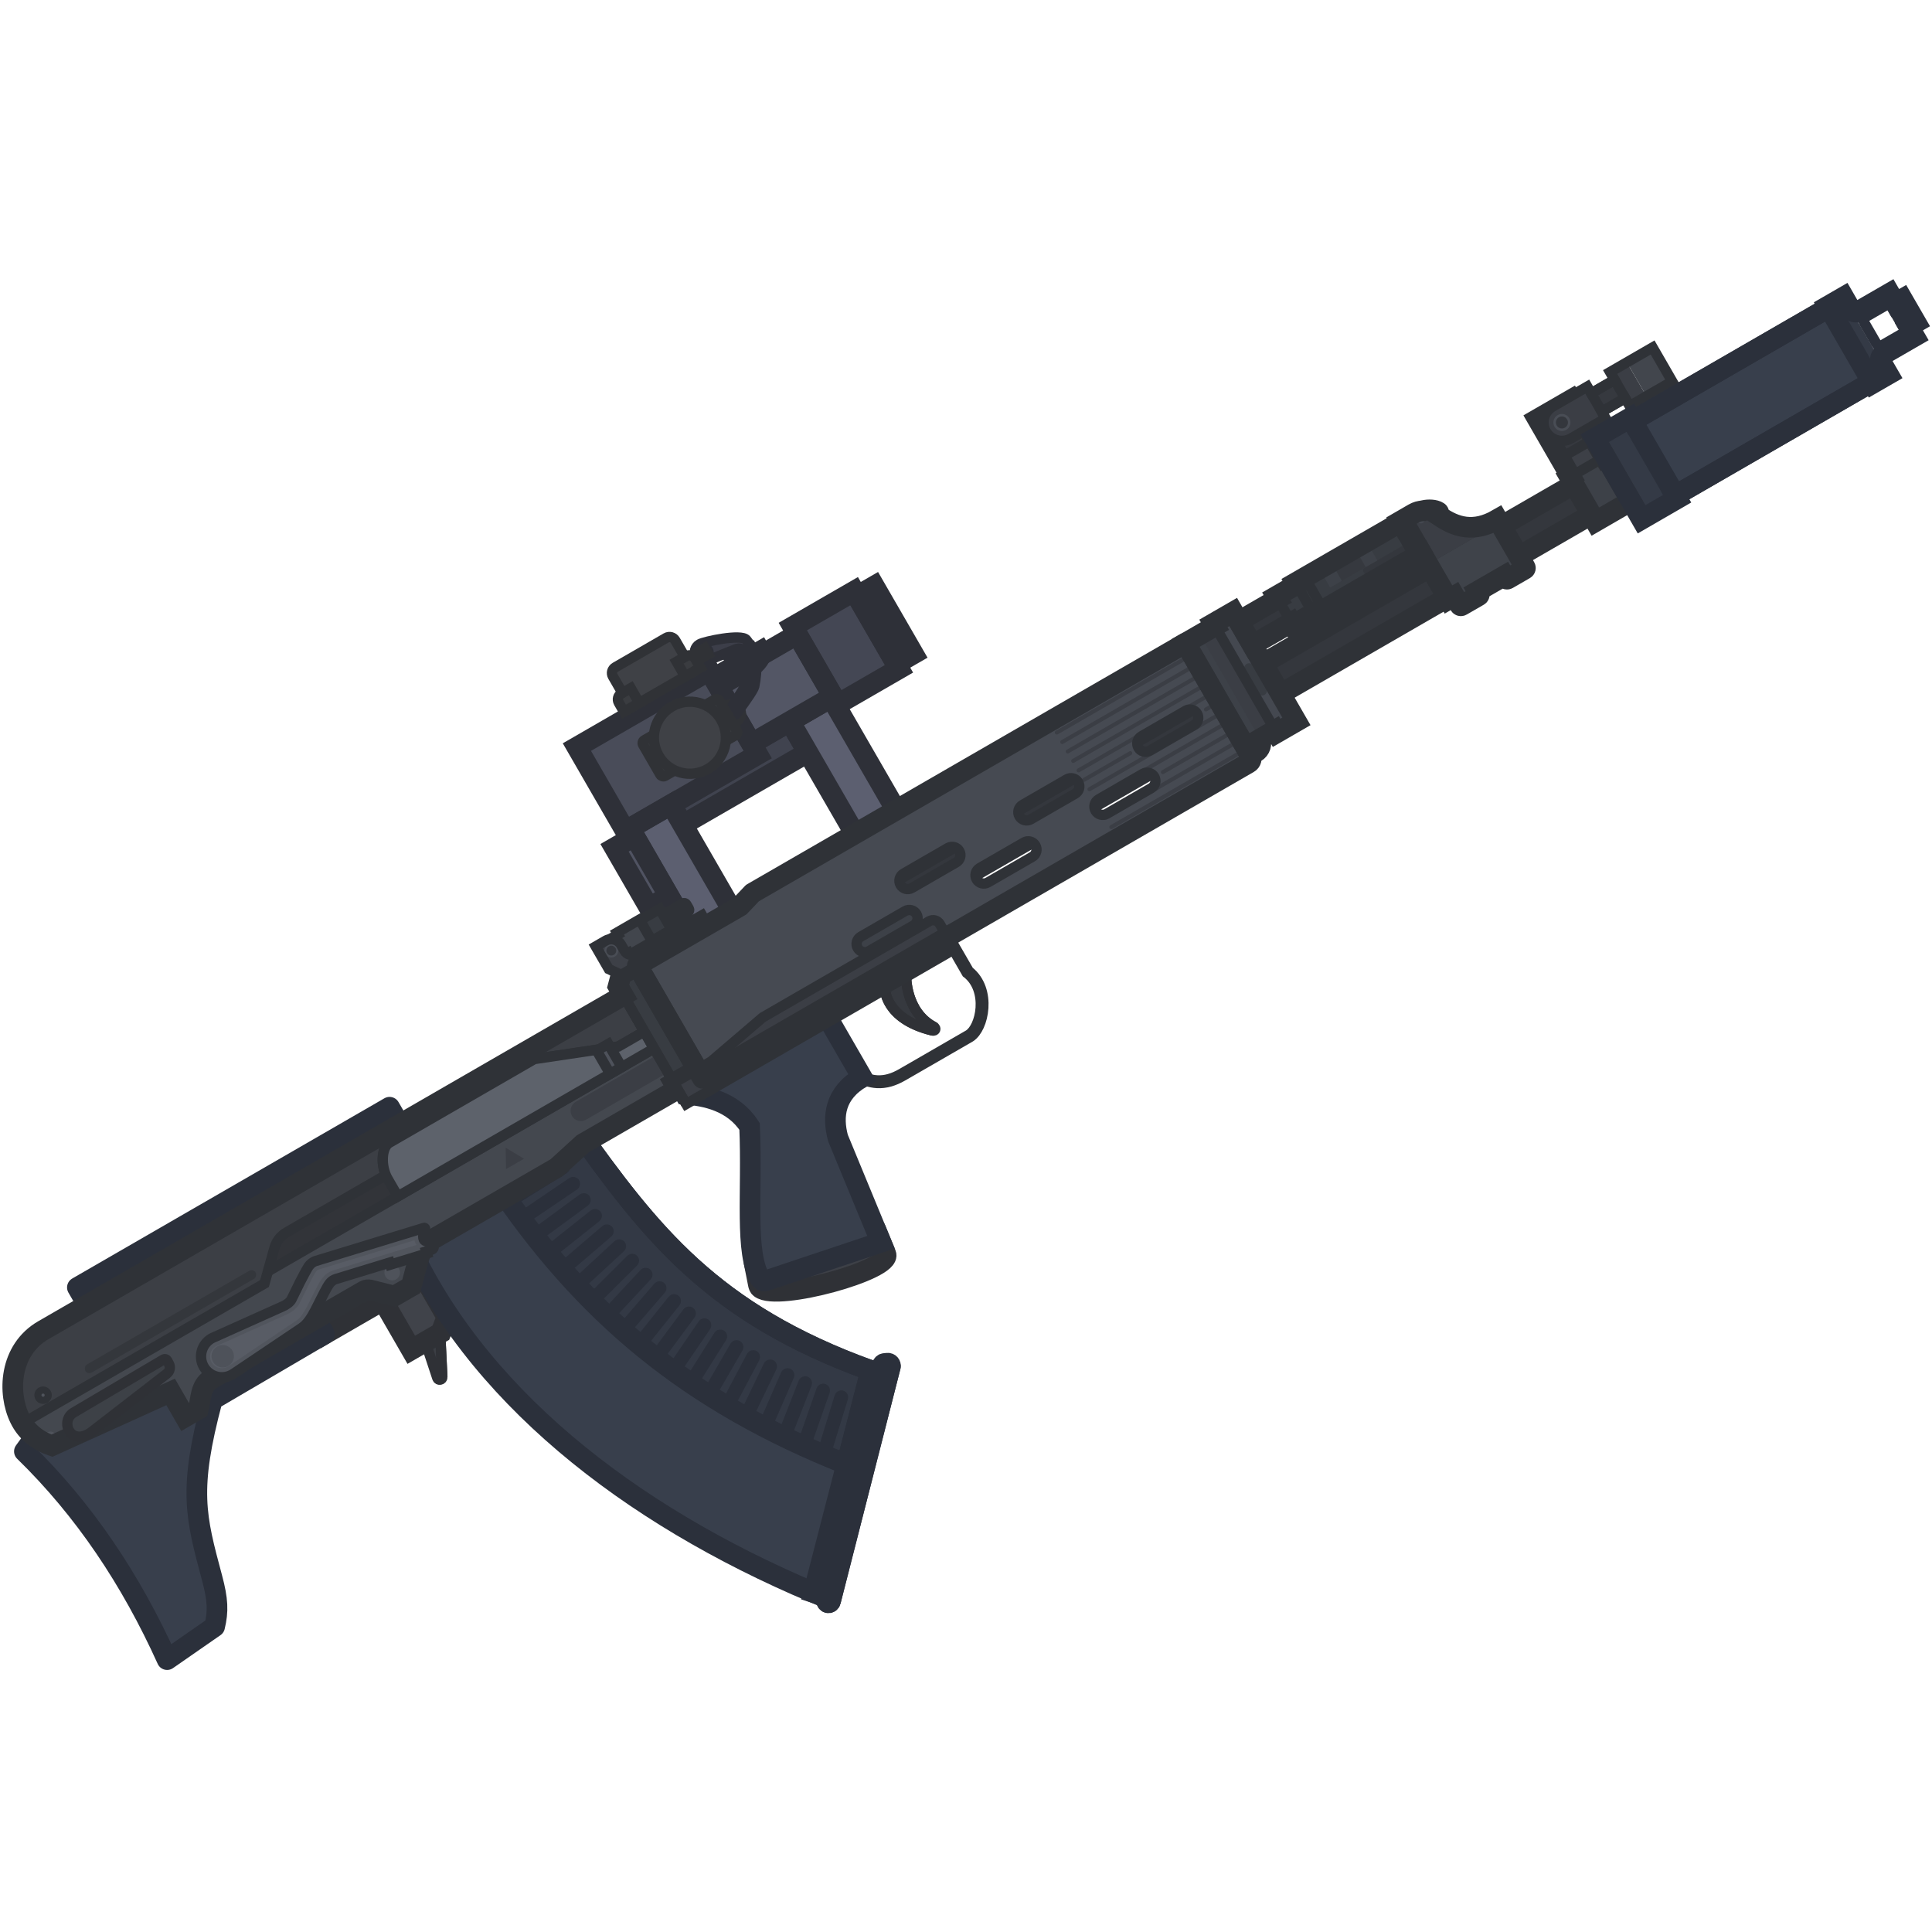 <svg width="110" height="110" viewBox="0 0 110 110" fill="none" xmlns="http://www.w3.org/2000/svg">
<g clip-path="url(#clip0_4381_2626)">
<path d="M37.817 57.471L91.635 26.399L92.627 28.123L38.809 59.195L37.817 57.471Z" fill="#34373D" stroke="#2F3237" stroke-width="1.176"/>
<rect x="48.051" y="53.337" width="4.741" height="1.829" transform="rotate(-30 48.051 53.337)" fill="#3D4148"/>
<path d="M54.099 53.607C54.134 53.587 54.179 53.599 54.199 53.634L55.157 55.294C55.822 55.82 56.032 56.645 55.984 57.387C55.959 57.761 55.869 58.118 55.735 58.411C55.61 58.684 55.444 58.908 55.251 59.035L55.212 59.059L51.407 61.255C50.887 61.556 50.412 61.686 49.941 61.661C49.5 61.638 49.068 61.48 48.611 61.213L48.519 61.158L48.507 61.149C48.482 61.125 48.476 61.087 48.495 61.057C48.514 61.026 48.55 61.014 48.583 61.026L48.596 61.032L48.685 61.086C49.13 61.346 49.538 61.493 49.949 61.514C50.385 61.537 50.831 61.418 51.334 61.128L55.139 58.931L55.171 58.911C55.331 58.806 55.483 58.609 55.601 58.35C55.727 58.075 55.814 57.735 55.837 57.378C55.884 56.661 55.678 55.886 55.055 55.4L55.044 55.392L54.072 53.707C54.051 53.672 54.063 53.627 54.099 53.607Z" fill="#3B3E44" stroke="#2F3237" stroke-width="0.588" stroke-linecap="round"/>
<path d="M42.938 71.904L43.176 73.116C43.192 73.198 43.218 73.281 43.283 73.332C44.266 74.107 50.817 72.293 50.438 71.402L49.852 69.98" fill="#3D4047" stroke="#2F3136" stroke-width="1.176" stroke-linecap="round" stroke-linejoin="round"/>
<path d="M39.002 62.304C40.16 62.384 41.756 62.699 42.679 64.137C42.844 67.912 42.384 71.326 43.29 72.813C43.355 72.919 43.487 72.958 43.606 72.918L50.161 70.728L47.71 64.791C47.384 63.573 47.513 62.246 49.081 61.34L46.389 56.677L38.411 61.281L39.002 62.304Z" fill="#383F4C" stroke="#2B303B" stroke-width="1.176" stroke-linecap="round"/>
<path d="M41.487 37.474C41.409 37.338 41.456 37.165 41.591 37.087L42.016 36.842C42.151 36.763 42.325 36.81 42.403 36.945L42.461 37.046L41.545 37.574L41.487 37.474Z" fill="#535665" stroke="#2E3038" stroke-width="0.588"/>
<rect x="37.852" y="45.187" width="8.226" height="2.041" transform="rotate(-30 37.852 45.187)" fill="#40434F" stroke="#2E3038" stroke-width="1.176"/>
<rect x="32.846" y="42.536" width="8.706" height="5.514" transform="rotate(-30 32.846 42.536)" fill="#494C59"/>
<rect x="35.861" y="47.161" width="2.71" height="9.297" transform="rotate(-30 35.861 47.161)" fill="#5C5F70" stroke="#2E3038" stroke-width="1.176"/>
<rect x="34.988" y="48.27" width="1.313" height="3.931" transform="rotate(-30 34.988 48.27)" fill="#505362" stroke="#2E3038" stroke-width="1.176"/>
<rect x="44.973" y="41.072" width="2.71" height="10.011" transform="rotate(-30 44.973 41.072)" fill="#5C5F70" stroke="#2E3038" stroke-width="1.176"/>
<rect x="40.74" y="38.803" width="5.37" height="4.083" transform="rotate(-30 40.74 38.803)" fill="#535665"/>
<rect x="45.137" y="35.676" width="4.036" height="5.104" transform="rotate(-30 45.137 35.676)" fill="#444754"/>
<rect x="48.793" y="33.938" width="1.137" height="4.458" transform="rotate(-30 48.793 33.938)" fill="#393C46"/>
<path d="M40.486 38.36L43.395 36.681L43.591 37.021C43.787 37.361 43.267 38.054 42.758 38.348L41.049 39.335L40.486 38.36Z" fill="#5C5F70" stroke="#2E3038" stroke-width="0.588"/>
<rect x="35.77" y="40.383" width="4.463" height="0.402" transform="rotate(-30 35.77 40.383)" fill="#535665" stroke="#303236" stroke-width="0.588"/>
<rect x="32.846" y="42.536" width="8.706" height="5.514" transform="rotate(-30 32.846 42.536)" stroke="#2E3038" stroke-width="1.176"/>
<rect x="40.74" y="38.803" width="5.37" height="4.083" transform="rotate(-30 40.74 38.803)" stroke="#2E3038" stroke-width="1.176"/>
<rect x="45.137" y="35.676" width="4.036" height="5.104" transform="rotate(-30 45.137 35.676)" stroke="#2E3038" stroke-width="1.176"/>
<rect x="48.793" y="33.938" width="1.137" height="4.458" transform="rotate(-30 48.793 33.938)" stroke="#2E3038" stroke-width="1.176"/>
<path fill-rule="evenodd" clip-rule="evenodd" d="M41.395 40.174C41.647 40.028 41.97 40.115 42.115 40.367C42.261 40.619 42.174 40.941 41.922 41.087L41.459 41.354L40.932 40.441L41.395 40.174ZM41.566 40.409C41.452 40.475 41.413 40.62 41.479 40.734C41.544 40.847 41.69 40.886 41.803 40.821C41.917 40.755 41.956 40.61 41.89 40.496C41.825 40.383 41.679 40.344 41.566 40.409Z" fill="#44464B" stroke="#303236" stroke-width="0.588"/>
<path fill-rule="evenodd" clip-rule="evenodd" d="M39.827 36.682C40.113 36.517 42.211 36.081 42.492 36.427C43.143 37.228 43.128 38.185 42.944 39.076C42.903 39.279 42.422 39.933 42.302 40.11L41.926 40.631C41.861 40.727 41.73 40.753 41.633 40.689C41.542 40.629 41.511 40.51 41.562 40.413C41.719 40.112 42.291 39.377 42.406 39.055C42.567 38.609 42.646 37.498 42.49 37.227C42.273 36.929 42.15 36.872 41.886 36.967L40.581 37.489L40.415 37.581C40.399 37.593 40.383 37.604 40.365 37.614C40.108 37.763 39.779 37.675 39.63 37.417C39.482 37.16 39.57 36.831 39.827 36.682ZM39.881 37.273C39.812 37.154 39.853 37.001 39.972 36.932C40.091 36.864 40.244 36.904 40.312 37.024C40.381 37.143 40.34 37.295 40.221 37.364C40.102 37.433 39.95 37.392 39.881 37.273Z" fill="#3C3E49" stroke="#2E3038" stroke-width="0.588"/>
<rect x="39.197" y="37.438" width="1.063" height="0.402" transform="rotate(-30 39.197 37.438)" fill="#44464B" stroke="#303236" stroke-width="0.588"/>
<path d="M34.894 38.509C34.79 38.328 34.852 38.097 35.032 37.993L37.93 36.319C38.111 36.215 38.342 36.277 38.446 36.458L39.477 38.242L35.924 40.293L34.894 38.509Z" fill="#3F4146" stroke="#303236" stroke-width="0.588"/>
<path d="M35.232 40.01C35.127 39.829 35.189 39.598 35.37 39.494L35.913 39.181L36.397 40.02L35.528 40.522L35.232 40.01Z" fill="#3A3C40" stroke="#303236" stroke-width="0.588"/>
<path d="M38.522 37.675L39.064 37.362C39.245 37.257 39.476 37.319 39.58 37.5L39.876 38.012L39.006 38.514L38.522 37.675Z" fill="#3A3C40" stroke="#303236" stroke-width="0.588"/>
<rect x="36.52" y="42.241" width="5.021" height="2.349" rx="0.189" transform="rotate(-30 36.52 42.241)" fill="#3A3C40" stroke="#303236" stroke-width="0.588"/>
<circle cx="39.28" cy="42.003" r="2.051" transform="rotate(-30 39.28 42.003)" fill="#3F4146" stroke="#303236" stroke-width="0.588"/>
<rect x="41.547" y="37.574" width="1.455" height="0.151" transform="rotate(-30 41.547 37.574)" fill="#494C59" stroke="#2E3038" stroke-width="0.588"/>
<rect x="87.541" y="23.863" width="2.214" height="2.574" transform="rotate(-30 87.541 23.863)" fill="#36393F"/>
<path d="M79.926 29.71L81.041 29.066C81.338 29.001 81.694 29.014 81.889 29.143C81.912 29.159 81.922 29.188 81.913 29.215C81.899 29.255 81.882 29.283 81.852 29.327L80.242 30.257L79.926 29.71Z" fill="#34373D"/>
<path fill-rule="evenodd" clip-rule="evenodd" d="M71.202 43.039C71.283 43.179 71.235 43.359 71.095 43.44L39.996 61.395L36.288 54.971L42.129 51.599L42.84 50.849L67.493 36.615L71.202 43.039ZM49.007 53.332C48.781 53.463 48.703 53.752 48.834 53.978C48.964 54.204 49.253 54.282 49.48 54.151L52.008 52.691C52.234 52.56 52.312 52.271 52.181 52.045C52.051 51.819 51.761 51.742 51.535 51.872L49.007 53.332ZM55.777 49.423C55.551 49.554 55.474 49.843 55.604 50.069C55.735 50.295 56.024 50.373 56.25 50.242L58.779 48.782C59.005 48.652 59.082 48.362 58.952 48.136C58.821 47.91 58.532 47.833 58.306 47.963L55.777 49.423ZM62.548 45.514C62.321 45.645 62.244 45.934 62.374 46.16C62.505 46.386 62.794 46.464 63.02 46.333L65.549 44.873C65.775 44.743 65.853 44.453 65.722 44.227C65.592 44.001 65.302 43.924 65.076 44.054L62.548 45.514ZM51.446 49.739C51.22 49.869 51.142 50.158 51.273 50.384C51.403 50.611 51.692 50.688 51.919 50.557L54.447 49.098C54.673 48.967 54.751 48.678 54.62 48.452C54.49 48.225 54.2 48.148 53.974 48.279L51.446 49.739ZM58.216 45.83C57.99 45.96 57.913 46.249 58.043 46.475C58.174 46.702 58.463 46.779 58.689 46.649L61.218 45.189C61.444 45.058 61.521 44.769 61.391 44.543C61.26 44.317 60.971 44.239 60.745 44.37L58.216 45.83ZM64.987 41.921C64.76 42.051 64.683 42.34 64.813 42.567C64.944 42.793 65.233 42.87 65.459 42.74L67.988 41.28C68.214 41.149 68.292 40.86 68.161 40.634C68.03 40.408 67.741 40.33 67.515 40.461L64.987 41.921Z" fill="#464A52"/>
<path d="M63.174 47.147C63.143 47.092 63.161 47.022 63.216 46.991L70.916 42.545L71.03 42.743L63.331 47.189C63.276 47.22 63.206 47.202 63.174 47.147V47.147Z" fill="#3B3E45"/>
<path d="M62.864 46.609C62.832 46.554 62.851 46.484 62.906 46.453L70.605 42.007L70.719 42.206L63.02 46.651C62.965 46.682 62.895 46.663 62.864 46.609V46.609Z" fill="#3B3E45"/>
<path d="M66.11 44.018C66.078 43.963 66.097 43.893 66.152 43.862L70.295 41.469L70.41 41.668L66.266 44.06C66.212 44.091 66.141 44.073 66.11 44.018V44.018Z" fill="#3B3E45"/>
<path d="M62.243 45.533C62.211 45.478 62.23 45.408 62.285 45.376L69.984 40.931L70.098 41.129L62.399 45.575C62.344 45.606 62.274 45.587 62.243 45.533V45.533Z" fill="#3B3E45"/>
<path d="M61.93 44.995C61.899 44.94 61.917 44.87 61.972 44.838L69.671 40.393L69.786 40.591L62.087 45.036C62.032 45.068 61.962 45.049 61.93 44.995V44.995Z" fill="#3B3E45"/>
<path d="M61.624 44.458C61.592 44.404 61.611 44.334 61.666 44.302L64.296 42.783C64.351 42.752 64.421 42.77 64.453 42.825V42.825C64.484 42.88 64.465 42.95 64.411 42.981L61.78 44.5C61.725 44.532 61.655 44.513 61.624 44.458V44.458Z" fill="#3B3E45"/>
<path d="M68.563 40.45C68.531 40.395 68.55 40.325 68.605 40.293L69.364 39.855L69.478 40.053L68.719 40.492C68.665 40.523 68.595 40.504 68.563 40.45V40.45Z" fill="#3B3E45"/>
<path d="M61.311 43.919C61.279 43.865 61.298 43.795 61.353 43.763L69.052 39.318L69.167 39.516L61.467 43.961C61.413 43.993 61.343 43.974 61.311 43.919V43.919Z" fill="#3B3E45"/>
<path d="M61.002 43.381C60.971 43.327 60.99 43.257 61.044 43.225L68.744 38.78L68.858 38.978L61.159 43.423C61.104 43.455 61.034 43.436 61.002 43.381V43.381Z" fill="#3B3E45"/>
<path d="M60.692 42.843C60.66 42.788 60.679 42.718 60.734 42.687L68.433 38.242L68.547 38.44L60.848 42.885C60.794 42.917 60.724 42.898 60.692 42.843V42.843Z" fill="#3B3E45"/>
<path d="M60.38 42.304C60.348 42.249 60.367 42.179 60.421 42.148L68.121 37.703L68.235 37.901L60.536 42.346C60.481 42.378 60.411 42.359 60.38 42.304V42.304Z" fill="#3B3E45"/>
<path d="M60.071 41.766C60.039 41.711 60.058 41.641 60.113 41.61L67.812 37.165L67.926 37.363L60.227 41.808C60.172 41.84 60.102 41.821 60.071 41.766V41.766Z" fill="#3B3E45"/>
<path d="M48.833 53.978C48.703 53.752 48.78 53.463 49.006 53.332L51.535 51.872C51.761 51.742 52.05 51.819 52.181 52.045C52.311 52.272 52.234 52.561 52.008 52.691L49.479 54.151C49.253 54.282 48.964 54.204 48.833 53.978Z" stroke="#2F3237" stroke-width="0.588" stroke-linecap="round" stroke-linejoin="round"/>
<path d="M55.603 50.069C55.473 49.843 55.55 49.554 55.777 49.423L58.305 47.964C58.531 47.833 58.821 47.91 58.951 48.136C59.082 48.363 59.004 48.652 58.778 48.782L56.249 50.242C56.023 50.373 55.734 50.295 55.603 50.069Z" stroke="#2F3237" stroke-width="0.588" stroke-linecap="round" stroke-linejoin="round"/>
<path d="M62.374 46.16C62.243 45.934 62.321 45.645 62.547 45.514L65.076 44.054C65.302 43.924 65.591 44.002 65.722 44.228C65.852 44.454 65.775 44.743 65.549 44.873L63.02 46.333C62.794 46.464 62.505 46.386 62.374 46.16Z" stroke="#2F3237" stroke-width="0.588" stroke-linecap="round" stroke-linejoin="round"/>
<path d="M51.272 50.385C51.142 50.158 51.219 49.869 51.445 49.739L53.974 48.279C54.2 48.148 54.489 48.226 54.62 48.452C54.75 48.678 54.673 48.967 54.447 49.098L51.918 50.558C51.692 50.688 51.403 50.611 51.272 50.385Z" stroke="#2F3237" stroke-width="0.588" stroke-linecap="round" stroke-linejoin="round"/>
<path d="M58.042 46.476C57.912 46.25 57.989 45.96 58.216 45.83L60.744 44.37C60.97 44.239 61.26 44.317 61.39 44.543C61.521 44.769 61.443 45.058 61.217 45.189L58.688 46.649C58.462 46.779 58.173 46.702 58.042 46.476Z" stroke="#2F3237" stroke-width="0.588" stroke-linecap="round" stroke-linejoin="round"/>
<path d="M64.813 42.567C64.682 42.341 64.76 42.052 64.986 41.921L67.514 40.461C67.741 40.331 68.03 40.408 68.16 40.634C68.291 40.86 68.213 41.15 67.987 41.28L65.459 42.74C65.233 42.871 64.943 42.793 64.813 42.567Z" stroke="#2F3237" stroke-width="0.588" stroke-linecap="round" stroke-linejoin="round"/>
<path d="M53.095 58.673C50.362 58.011 50.387 56.282 50.387 56.282L51.592 55.586C51.592 55.586 51.551 57.612 53.169 58.465" fill="#36393F"/>
<path d="M53.095 58.673C50.362 58.011 50.387 56.282 50.387 56.282L51.592 55.586C51.592 55.586 51.551 57.612 53.169 58.465C53.318 58.544 53.257 58.712 53.095 58.673Z" fill="#36393F"/>
<path d="M53.095 58.673C50.362 58.011 50.387 56.282 50.387 56.282L51.592 55.586C51.592 55.586 51.551 57.612 53.169 58.465" stroke="#2F3136" stroke-width="0.588" stroke-linecap="round" stroke-linejoin="round"/>
<path d="M53.095 58.673C50.362 58.011 50.387 56.282 50.387 56.282L51.592 55.586C51.592 55.586 51.551 57.612 53.169 58.465C53.318 58.544 53.257 58.712 53.095 58.673Z" stroke="#2F3136" stroke-width="0.588" stroke-linecap="round" stroke-linejoin="round"/>
<path d="M35.108 54.646C34.82 54.804 34.452 54.715 34.284 54.425C34.118 54.137 34.216 53.768 34.505 53.601L35.19 53.206L35.793 54.251L35.108 54.646Z" fill="#383C42"/>
<rect x="36.416" y="52.356" width="1.449" height="1.489" transform="rotate(60 36.416 52.356)" fill="#3D4147"/>
<rect width="1.353" height="1.294" transform="matrix(0.5 0.866 0.866 -0.5 36.441 52.398)" fill="#383C42"/>
<path d="M38.879 51.438C38.949 51.397 39.039 51.421 39.079 51.492L39.221 51.737C39.262 51.807 39.238 51.897 39.167 51.938L38.044 52.587L37.755 52.087L38.879 51.438Z" fill="#34373C"/>
<rect x="36.297" y="52.426" width="1.449" height="1.209" transform="rotate(60 36.297 52.426)" fill="#42464D"/>
<path d="M22.18 63.041L4.406 73.303L7.895 79.345L25.669 69.083L22.18 63.041Z" fill="#333945" stroke="#2B303B" stroke-width="1.176" stroke-linecap="round" stroke-linejoin="round"/>
<rect x="13.242" y="71.338" width="10.328" height="2.766" transform="rotate(-30 13.242 71.338)" fill="#323439"/>
<path d="M25.043 75.507L25.184 78.402Z" fill="#3B3E44"/>
<path d="M25.043 75.507L25.184 78.402C25.192 78.573 24.951 78.618 24.898 78.455L24.143 76.164L25.043 75.507Z" fill="#3B3E44"/>
<path d="M25.043 75.507L25.184 78.402Z" stroke="#2F3136" stroke-width="0.588" stroke-linecap="round"/>
<path d="M25.043 75.507L25.184 78.402C25.192 78.573 24.951 78.618 24.898 78.455L24.143 76.164L25.043 75.507Z" stroke="#2F3136" stroke-width="0.588" stroke-linecap="round"/>
<path d="M17.908 74.984L23.558 71.722L25.445 74.99L25.103 75.877L23.417 76.85L21.797 74.043L18.473 75.962L17.908 74.984Z" fill="#40434A" stroke="#2F3136" stroke-width="1.176" stroke-miterlimit="3.994" stroke-linecap="round"/>
<path d="M1.389 82.637C4.798 85.956 7.463 89.947 9.515 94.492L12.219 92.615C12.433 91.736 12.404 91.078 12.074 89.844C11.134 86.337 10.714 84.829 12.09 79.696L18.471 75.957L16.744 72.967L2.396 81.251L1.389 82.637Z" fill="#383F4C" stroke="#2B303B" stroke-width="1.176" stroke-linecap="round" stroke-linejoin="round"/>
<path d="M47.139 91.251C47.202 91.268 47.268 91.229 47.284 91.165L50.695 77.798" fill="#303541"/>
<path d="M49.577 78.035L46.315 90.672L47.093 90.928L47.053 91.111C47.039 91.173 47.077 91.234 47.139 91.251V91.251C47.202 91.268 47.268 91.229 47.284 91.165L50.695 77.798C50.72 77.7 50.64 77.606 50.539 77.615L50.365 77.631C50.302 77.636 50.25 77.681 50.235 77.742L50.125 78.183L49.577 78.035Z" fill="#303541"/>
<path d="M47.139 91.251C47.202 91.268 47.268 91.229 47.284 91.165L50.695 77.798" stroke="#2B303B" stroke-width="1.176" stroke-linecap="round"/>
<path d="M49.577 78.035L46.315 90.672L47.093 90.928L47.053 91.111C47.039 91.173 47.077 91.234 47.139 91.251V91.251C47.202 91.268 47.268 91.229 47.284 91.165L50.695 77.798C50.72 77.7 50.64 77.606 50.539 77.615L50.365 77.631C50.302 77.636 50.25 77.681 50.235 77.742L50.125 78.183L49.577 78.035Z" stroke="#2B303B" stroke-width="1.176" stroke-linecap="round"/>
<path d="M49.578 78.034C40.538 74.768 37.045 70.2 32.721 64.146L28.064 67.078C33.21 74.839 39.267 79.824 48.2 83.373L49.578 78.034Z" fill="#333945"/>
<rect x="28.164" y="68.772" width="4.64" height="0.198" rx="0.099" transform="rotate(-31.977 28.164 68.772)" fill="#303541" stroke="#2B303B" stroke-width="0.588"/>
<rect x="28.82" y="69.864" width="4.64" height="0.198" rx="0.099" transform="rotate(-34.13 28.82 69.864)" fill="#303541" stroke="#2B303B" stroke-width="0.588"/>
<rect x="29.523" y="70.93" width="4.64" height="0.198" rx="0.099" transform="rotate(-36.283 29.523 70.93)" fill="#303541" stroke="#2B303B" stroke-width="0.588"/>
<rect x="30.262" y="71.969" width="4.64" height="0.198" rx="0.099" transform="rotate(-38.436 30.262 71.969)" fill="#303541" stroke="#2B303B" stroke-width="0.588"/>
<rect x="31.039" y="72.981" width="4.64" height="0.198" rx="0.099" transform="rotate(-40.589 31.039 72.981)" fill="#303541" stroke="#2B303B" stroke-width="0.588"/>
<rect x="31.855" y="73.96" width="4.64" height="0.198" rx="0.099" transform="rotate(-42.741 31.855 73.96)" fill="#303541" stroke="#2B303B" stroke-width="0.588"/>
<rect x="32.709" y="74.909" width="4.64" height="0.198" rx="0.099" transform="rotate(-44.894 32.709 74.909)" fill="#303541" stroke="#2B303B" stroke-width="0.588"/>
<rect x="33.594" y="75.828" width="4.64" height="0.198" rx="0.099" transform="rotate(-47.047 33.594 75.828)" fill="#303541" stroke="#2B303B" stroke-width="0.588"/>
<rect x="34.514" y="76.711" width="4.64" height="0.198" rx="0.099" transform="rotate(-49.2 34.514 76.711)" fill="#303541" stroke="#2B303B" stroke-width="0.588"/>
<rect x="35.467" y="77.558" width="4.64" height="0.198" rx="0.099" transform="rotate(-51.353 35.467 77.558)" fill="#303541" stroke="#2B303B" stroke-width="0.588"/>
<rect x="36.449" y="78.37" width="4.64" height="0.198" rx="0.099" transform="rotate(-53.506 36.449 78.37)" fill="#303541" stroke="#2B303B" stroke-width="0.588"/>
<rect x="37.465" y="79.143" width="4.64" height="0.198" rx="0.099" transform="rotate(-55.658 37.465 79.143)" fill="#303541" stroke="#2B303B" stroke-width="0.588"/>
<rect x="38.506" y="79.878" width="4.64" height="0.198" rx="0.099" transform="rotate(-57.811 38.506 79.878)" fill="#303541" stroke="#2B303B" stroke-width="0.588"/>
<rect x="39.576" y="80.573" width="4.64" height="0.198" rx="0.099" transform="rotate(-59.964 39.576 80.573)" fill="#303541" stroke="#2B303B" stroke-width="0.588"/>
<rect x="40.67" y="81.228" width="4.64" height="0.198" rx="0.099" transform="rotate(-62.117 40.67 81.228)" fill="#303541" stroke="#2B303B" stroke-width="0.588"/>
<rect x="41.789" y="81.842" width="4.64" height="0.198" rx="0.099" transform="rotate(-64.27 41.789 81.842)" fill="#303541" stroke="#2B303B" stroke-width="0.588"/>
<rect x="42.93" y="82.412" width="4.64" height="0.198" rx="0.099" transform="rotate(-66.423 42.93 82.412)" fill="#303541" stroke="#2B303B" stroke-width="0.588"/>
<rect x="44.09" y="82.939" width="4.64" height="0.198" rx="0.099" transform="rotate(-68.576 44.09 82.939)" fill="#303541" stroke="#2B303B" stroke-width="0.588"/>
<rect x="45.272" y="83.424" width="4.64" height="0.198" rx="0.099" transform="rotate(-70.728 45.272 83.424)" fill="#303541" stroke="#2B303B" stroke-width="0.588"/>
<rect x="46.469" y="83.862" width="4.64" height="0.198" rx="0.099" transform="rotate(-72.881 46.469 83.862)" fill="#303541" stroke="#2B303B" stroke-width="0.588"/>
<path d="M28.067 67.078C33.213 74.839 39.269 79.824 48.203 83.373L46.318 90.672C35.78 86.221 26.93 79.317 23.001 70.268L28.067 67.078Z" fill="#383F4C"/>
<path d="M22.999 70.268L32.722 64.146C37.046 70.2 40.538 74.768 49.579 78.034L46.316 90.672C35.778 86.221 26.929 79.317 22.999 70.268Z" stroke="#2B303B" stroke-width="1.176" stroke-linecap="round"/>
<path d="M49.578 78.034C40.538 74.768 37.045 70.2 32.721 64.146L28.064 67.078C33.21 74.839 39.267 79.824 48.2 83.373L49.578 78.034Z" stroke="#2B303B" stroke-width="1.176" stroke-linecap="round"/>
<path d="M2.958 82.311L9.716 79.25L10.537 80.673L11.3 80.232C11.438 79.718 11.395 78.887 12.002 78.536L20.744 73.489C20.843 73.432 20.961 73.416 21.072 73.444L22.455 73.792L23.413 73.239C23.747 71.994 23.98 70.937 24.333 70.733L31.695 66.483L33.193 65.116L38.575 62.009L37.237 59.692L1.052 80.584C1.363 81.346 1.971 81.976 2.958 82.311Z" fill="#44484F" stroke="#2F3237" stroke-width="0.588" stroke-linecap="round"/>
<path d="M32.565 63.536C32.403 63.255 32.499 62.896 32.78 62.734L37.438 60.044L38.025 61.061L33.367 63.751C33.086 63.913 32.727 63.817 32.565 63.536V63.536Z" fill="#3B3E45"/>
<path d="M15.058 73.08L15.629 71.045C15.732 70.675 15.976 70.361 16.309 70.169L21.966 66.902C21.677 66.214 21.753 65.302 22.166 65.064L30.42 60.298L35.206 59.584L36.684 58.729L35.495 56.67L2.473 75.735C0.404 76.93 0.412 79.633 1.283 81.033L15.058 73.08Z" fill="#3C3F45"/>
<path d="M34.449 59.695L35.206 59.582L36.684 58.729M36.684 58.729L35.495 56.67L2.473 75.735C0.404 76.93 0.412 79.633 1.283 81.033L15.058 73.08L15.629 71.045C15.732 70.675 15.976 70.361 16.309 70.169L21.966 66.902C21.677 66.214 21.753 65.302 22.166 65.064L30.42 60.298L35.206 59.584L36.684 58.729Z" stroke="#2F3237" stroke-width="0.588"/>
<path d="M35.206 59.585L30.42 60.299L22.165 65.065C21.71 65.328 21.665 66.41 22.067 67.108L22.65 68.117L37.239 59.694L36.683 58.732L35.206 59.585Z" fill="#5D626B" stroke="#2F3237" stroke-width="0.588"/>
<rect x="33.975" y="59.817" width="0.761" height="1.524" transform="rotate(-30 33.975 59.817)" fill="#4E525B" stroke="#2F3237" stroke-width="0.588"/>
<path d="M28.791 65.347L28.811 66.564L29.835 65.973L28.791 65.347Z" fill="#3B3E45"/>
<path d="M22.552 72.841C22.765 72.718 22.837 72.447 22.715 72.234C22.592 72.022 22.321 71.95 22.109 72.072C21.897 72.195 21.824 72.466 21.946 72.678C22.069 72.89 22.34 72.963 22.552 72.841Z" fill="#4F535B"/>
<path d="M3.033 82.107C3.187 82.018 3.24 81.822 3.151 81.668C3.062 81.514 2.866 81.462 2.712 81.55C2.558 81.639 2.506 81.835 2.594 81.989C2.683 82.143 2.88 82.196 3.033 82.107Z" fill="#4F535B"/>
<path d="M2.554 79.611C2.651 79.555 2.684 79.431 2.628 79.334C2.572 79.237 2.448 79.204 2.351 79.26C2.254 79.316 2.221 79.44 2.277 79.537C2.333 79.634 2.457 79.667 2.554 79.611Z" fill="#4F535B" stroke="#2F3237" stroke-width="0.588" stroke-linecap="round" stroke-linejoin="round"/>
<rect width="11.197" height="0.533" rx="0.266" transform="matrix(0.866 -0.5 -0.5 -0.866 4.992 78.279)" fill="#34373C"/>
<path d="M35.176 56.119L38.374 61.658Z" fill="#383C42"/>
<path d="M35.176 56.119L38.374 61.658L39.705 60.89L36.288 54.971L35.368 55.502L35.176 56.119Z" fill="#383C42"/>
<path d="M35.176 56.119L38.374 61.658Z" stroke="#2F3237" stroke-width="0.588"/>
<path d="M35.176 56.119L38.374 61.658L39.705 60.89L36.288 54.971L35.368 55.502L35.176 56.119Z" stroke="#2F3237" stroke-width="0.588"/>
<path d="M33.192 65.117L38.573 62.01L38.372 61.659L39.703 60.891L36.285 54.972L35.365 55.503L35.193 56.153L35.492 56.671L2.47 75.736C0.521 76.862 0.415 79.326 1.137 80.778C1.469 81.453 2.055 82.005 2.957 82.312L9.715 79.251L10.536 80.674L11.298 80.233C11.436 79.719 11.393 78.888 12.001 78.537L20.742 73.49C20.842 73.433 20.959 73.417 21.071 73.445L22.453 73.793L23.412 73.24C23.745 71.995 23.978 70.938 24.331 70.734L31.693 66.484L33.192 65.117Z" stroke="#2F3237" stroke-width="1.176"/>
<path d="M9.312 77.403C9.384 77.36 9.477 77.387 9.516 77.461L9.619 77.655C9.719 77.845 9.668 78.078 9.499 78.21L5.235 81.512C4.006 82.438 3.391 80.888 4.194 80.424L9.312 77.403Z" fill="#3D4147" stroke="#2F3136" stroke-width="0.588" stroke-linecap="round"/>
<path d="M19.119 72.825L24.536 71.168C24.816 71.083 24.734 70.802 24.221 70.656C24.04 70.603 24.075 70.215 24.204 69.979C24.219 69.951 24.185 69.898 24.154 69.908L17.984 71.794C17.786 71.855 17.656 71.985 17.564 72.113C17.478 72.234 17.163 72.84 17.093 72.972L16.588 73.996C16.5 74.155 16.265 74.31 16.107 74.376L12.213 76.125C11.633 76.343 11.315 76.977 11.498 77.579L11.518 77.636C11.731 78.225 12.371 78.549 12.977 78.364L13.036 78.345C13.167 78.297 13.278 78.233 13.379 78.159L17.15 75.624C17.509 75.396 17.743 74.99 17.938 74.624C18.093 74.333 18.469 73.557 18.637 73.27C18.753 73.069 18.884 72.897 19.119 72.825Z" fill="#51555D"/>
<path d="M23.602 70.614C23.613 70.663 23.628 70.713 23.649 70.763C23.665 70.802 23.687 70.842 23.713 70.882L18.966 72.333C18.591 72.448 18.379 72.708 18.244 72.922L18.19 73.011C18.041 73.266 17.711 73.936 17.543 74.265L17.482 74.383C17.281 74.761 17.102 75.045 16.873 75.19L13.071 77.746C13.004 77.795 12.938 77.832 12.863 77.859L12.822 77.873C12.482 77.976 12.123 77.795 12.001 77.466L11.987 77.424C11.886 77.086 12.066 76.729 12.393 76.606L12.408 76.601L16.316 74.845C16.433 74.795 16.562 74.721 16.679 74.634C16.793 74.549 16.941 74.419 17.036 74.247L17.55 73.204C17.589 73.131 17.68 72.957 17.774 72.782C17.84 72.658 17.904 72.531 17.981 72.413L18.001 72.386C18.04 72.337 18.076 72.309 18.113 72.293L18.132 72.287L23.602 70.614Z" fill="#585C65"/>
<path d="M12.868 77.828C13.205 77.725 13.395 77.368 13.291 77.031C13.188 76.694 12.832 76.504 12.495 76.607C12.158 76.71 11.968 77.067 12.071 77.404C12.174 77.741 12.531 77.931 12.868 77.828Z" fill="#4E525A"/>
<rect x="22.156" y="71.789" width="2.18" height="0.226" transform="rotate(-17.003 22.156 71.789)" fill="#646973"/>
<path d="M24.154 69.909C24.184 69.899 24.219 69.952 24.203 69.98C24.173 70.036 24.148 70.101 24.129 70.168L22.82 70.568C22.782 70.58 22.74 70.558 22.729 70.519L22.701 70.43C22.689 70.391 22.711 70.35 22.75 70.338L24.154 69.909Z" fill="#646973"/>
<path d="M24.154 69.908C24.185 69.898 24.219 69.951 24.204 69.979C24.075 70.214 24.04 70.603 24.221 70.656C24.734 70.802 24.816 71.083 24.536 71.168L24.269 71.25L24.305 71.368L22.221 72.005L22.185 71.887L19.119 72.825C18.885 72.897 18.753 73.069 18.637 73.27C18.469 73.557 18.093 74.332 17.938 74.624C17.743 74.99 17.509 75.396 17.15 75.624L13.379 78.159C13.278 78.233 13.167 78.297 13.036 78.345L12.977 78.364C12.371 78.549 11.731 78.225 11.518 77.636L11.498 77.579C11.315 76.977 11.633 76.343 12.213 76.125L16.107 74.376C16.265 74.31 16.5 74.155 16.589 73.996L17.093 72.971C17.163 72.84 17.478 72.234 17.564 72.113C17.656 71.985 17.786 71.855 17.984 71.794L24.154 69.908Z" stroke="#2F3237" stroke-width="0.588"/>
<path d="M36.44 52.397L37.561 51.751L37.755 52.087L38.879 51.438C38.949 51.397 39.039 51.421 39.079 51.492L39.221 51.737C39.262 51.807 39.238 51.897 39.167 51.938L38.044 52.587L38.237 52.922L37.117 53.569M36.44 52.397L36.416 52.356L35.127 53.1L35.188 53.205L34.503 53.601C34.215 53.767 34.116 54.136 34.282 54.425C34.45 54.715 34.819 54.803 35.107 54.646L35.791 54.25L35.851 54.355L37.141 53.611L37.117 53.569M36.44 52.397L37.117 53.569" stroke="#2F3237" stroke-width="0.588"/>
<path d="M34.48 53.561C34.791 53.382 35.188 53.488 35.367 53.799L35.566 54.144C35.688 54.355 35.958 54.427 36.169 54.306L39.972 52.11L40.29 52.66L35.365 55.503L34.663 55.175L33.918 53.886L34.48 53.561Z" fill="#3D4047"/>
<circle cx="34.806" cy="54.123" r="0.397" transform="rotate(-30 34.806 54.123)" fill="#494D55"/>
<circle cx="34.805" cy="54.123" r="0.28" transform="rotate(-30 34.805 54.123)" fill="#34373D"/>
<path d="M34.48 53.561C34.791 53.382 35.188 53.488 35.367 53.799L35.566 54.144C35.688 54.355 35.958 54.427 36.169 54.306L39.972 52.11L40.29 52.66L35.365 55.503L34.663 55.175L33.918 53.886L34.48 53.561Z" stroke="#2F3237" stroke-width="0.588"/>
<path d="M39.066 62.858L38.372 61.657Z" fill="#3B3E45"/>
<path d="M39.066 62.858L38.372 61.657L40.491 60.434L43.429 57.923L52.908 52.45C53.119 52.328 53.388 52.401 53.51 52.611L54.115 53.659C54.237 53.87 54.165 54.14 53.954 54.262L39.066 62.858Z" fill="#3B3E45"/>
<path d="M39.066 62.858L38.372 61.657Z" stroke="#2F3237" stroke-width="0.588"/>
<path d="M39.066 62.858L38.372 61.657L40.491 60.434L43.429 57.923L52.908 52.45C53.119 52.328 53.388 52.401 53.51 52.611L54.115 53.659C54.237 53.87 54.165 54.14 53.954 54.262L39.066 62.858Z" stroke="#2F3237" stroke-width="0.588"/>
<path d="M67.492 36.615L69.173 35.645L72.597 41.575L70.916 42.546L67.492 36.615Z" fill="#3B3E45"/>
<path d="M69.086 35.493L70.215 34.841L73.812 41.072L72.683 41.724L69.086 35.493Z" fill="#444850"/>
<path d="M70.526 35.38L80.023 29.896L80.799 31.241L71.302 36.724L70.526 35.38Z" fill="#34373D"/>
<path d="M74.285 32.88L79.754 29.723L80.814 31.559L75.346 34.717L74.285 32.88Z" fill="#383C42"/>
<path d="M73.766 33.18L74.287 32.879L75.347 34.716L74.826 35.017L73.766 33.18Z" fill="#3F434A" stroke="#2F3237" stroke-width="0.588"/>
<path d="M72.666 33.951L73.824 33.283L74.767 34.917L73.609 35.585L72.666 33.951Z" fill="#383C42" stroke="#2F3237" stroke-width="0.588"/>
<path d="M77.621 32.534C77.58 32.464 77.604 32.374 77.674 32.334L80.364 30.781L80.738 31.429L78.048 32.982C77.978 33.023 77.888 32.998 77.848 32.928L77.621 32.534Z" fill="#34373D"/>
<path d="M70.878 38.174C70.802 38.042 70.847 37.874 70.979 37.798V37.798C71.11 37.722 71.279 37.767 71.355 37.899L72.098 39.186C72.174 39.318 72.129 39.486 71.997 39.562V39.562C71.866 39.638 71.697 39.593 71.621 39.461L70.878 38.174Z" fill="#383C42"/>
<path d="M67.492 36.615L68.314 36.141L71.709 42.022C71.871 42.303 71.775 42.662 71.493 42.825L71.181 43.005L67.492 36.615Z" fill="#3D4148"/>
<path fill-rule="evenodd" clip-rule="evenodd" d="M71.202 43.039C71.283 43.179 71.235 43.359 71.095 43.44L39.996 61.395L36.288 54.971L42.129 51.599L42.84 50.849L67.493 36.615L71.202 43.039Z" stroke="#2F3237" stroke-width="1.176" stroke-linecap="round" stroke-linejoin="round"/>
<path d="M69.086 35.493L70.215 34.841L73.812 41.072L72.683 41.724L69.086 35.493Z" stroke="#2F3237" stroke-width="0.588"/>
<path d="M73.813 41.073L72.684 41.725L72.597 41.575L71.736 42.073C71.859 42.345 71.759 42.672 71.494 42.825L71.182 43.005L67.493 36.615L69.174 35.645L69.087 35.495L70.216 34.843L73.813 41.073Z" stroke="#2F3237" stroke-width="1.176"/>
<rect x="81.652" y="31.928" width="4.306" height="2.394" transform="rotate(-30 81.652 31.928)" fill="#3F434A"/>
<path d="M86.579 31.849L86.84 32.301C86.861 32.336 86.849 32.381 86.814 32.402L85.837 32.965C85.802 32.986 85.757 32.974 85.737 32.938L85.647 32.783L84.125 33.662L84.215 33.817C84.235 33.852 84.223 33.897 84.188 33.917L83.211 34.481C83.176 34.502 83.131 34.49 83.111 34.455L82.85 34.002L86.579 31.849Z" fill="#3B3E45"/>
<rect x="80.971" y="31.532" width="0.393" height="3.001" transform="rotate(-30 80.971 31.532)" fill="#464A53"/>
<path d="M80.489 29.238C80.941 28.977 81.498 29.061 81.925 29.362C82.871 30.029 83.918 30.343 85.262 29.567L85.383 29.778L81.654 31.931L81.312 31.339L80.844 31.609L79.729 29.678L80.489 29.238Z" fill="#3B3E45"/>
<rect x="75.611" y="32.251" width="2.103" height="1.105" transform="rotate(-30 75.611 32.251)" fill="#36393F"/>
<rect x="75.184" y="32.496" width="0.765" height="1.105" transform="rotate(-30 75.184 32.496)" fill="#3D4148"/>
<rect x="77.205" y="31.33" width="0.765" height="1.105" transform="rotate(-30 77.205 31.33)" fill="#3D4148"/>
<circle cx="80.896" cy="29.559" r="0.239" transform="rotate(-30 80.896 29.559)" fill="#444850"/>
<path d="M80.489 29.238C80.654 29.142 80.833 29.093 81.015 29.084L81.043 29.068C81.34 29.003 81.696 29.016 81.891 29.145C81.914 29.16 81.924 29.19 81.915 29.216C81.902 29.254 81.885 29.281 81.86 29.319C81.882 29.333 81.903 29.347 81.925 29.362C82.871 30.029 83.918 30.343 85.262 29.567L86.841 32.303C86.861 32.338 86.849 32.383 86.814 32.403L85.838 32.967C85.802 32.987 85.757 32.975 85.737 32.94L85.648 32.785L84.126 33.663L84.216 33.818C84.236 33.854 84.224 33.898 84.189 33.919L83.212 34.483C83.177 34.503 83.132 34.491 83.112 34.456L82.812 33.936L82.471 34.133L80.971 31.535L80.844 31.609L79.729 29.678L80.489 29.238Z" stroke="#2F3237" stroke-width="1.176"/>
<path d="M79.754 29.723L79.896 29.969L80.023 29.895L80.799 31.24L80.672 31.313L80.814 31.559L74.825 35.017L74.766 34.916L73.608 35.584L73.525 35.44L71.301 36.723L70.525 35.379L72.749 34.095L72.665 33.95L73.823 33.282L73.764 33.18L79.754 29.723Z" stroke="#2F3237" stroke-width="1.176"/>
<rect x="89.373" y="27.167" width="2.342" height="2.923" transform="rotate(-30 89.373 27.167)" fill="#3D4148"/>
<rect x="90.801" y="24.954" width="2.342" height="5.326" transform="rotate(-30 90.801 24.954)" fill="#343A46"/>
<rect x="104.076" y="17.428" width="1.035" height="5.086" transform="rotate(-30 104.076 17.428)" fill="#343A46"/>
<rect x="92.938" y="23.968" width="12.918" height="4.897" transform="rotate(-30 92.938 23.968)" fill="#383F4C" stroke="#2B303B" stroke-width="1.176"/>
<path fill-rule="evenodd" clip-rule="evenodd" d="M109.005 19.154L107.218 20.186C107.075 20.268 107.023 20.448 107.098 20.595L105.387 17.63C105.476 17.769 105.658 17.813 105.8 17.731L107.587 16.699L109.005 19.154ZM106.281 18.015C106.141 18.096 106.092 18.276 106.174 18.417L106.81 19.52C106.892 19.66 107.071 19.708 107.212 19.627L108.257 19.024C108.398 18.943 108.446 18.763 108.365 18.622L107.728 17.519C107.647 17.379 107.467 17.331 107.326 17.412L106.281 18.015Z" fill="#303541"/>
<path d="M106.174 18.417C106.093 18.276 106.141 18.096 106.282 18.015L107.327 17.412C107.468 17.331 107.647 17.379 107.729 17.519L108.365 18.622C108.447 18.763 108.398 18.943 108.258 19.024L107.213 19.627C107.072 19.708 106.892 19.66 106.811 19.52L106.174 18.417Z" stroke="#2B303B" stroke-width="0.588"/>
<rect width="2.214" height="1.202" transform="matrix(0.866 -0.5 -0.5 -0.866 89.428 27.135)" fill="#3D4047" stroke="#2F3237" stroke-width="0.588"/>
<path d="M91.345 26.027L91.401 25.995L92.862 28.526L90.834 29.698L89.372 27.166L89.428 27.134L87.54 23.864L89.457 22.757L91.345 26.027Z" stroke="#2F3237" stroke-width="1.176"/>
<rect width="2.23" height="1.105" transform="matrix(0.5 0.866 0.866 -0.5 91.672 21.184)" fill="#3B3E45"/>
<rect x="94.092" y="19.785" width="2.23" height="1.692" transform="rotate(60 94.092 19.785)" fill="#42464D"/>
<path d="M90.373 22.013L91.418 23.823L89.448 24.96C88.948 25.249 88.309 25.078 88.02 24.578V24.578C87.732 24.078 87.903 23.439 88.403 23.15L90.373 22.013Z" fill="#3B3E45"/>
<circle cx="88.93" cy="24.054" r="0.486" transform="rotate(-30 88.93 24.054)" fill="#494D55"/>
<circle cx="88.929" cy="24.053" r="0.343" transform="rotate(-30 88.929 24.053)" fill="#34373D"/>
<rect x="91.926" y="21.627" width="1.206" height="1.537" transform="rotate(60 91.926 21.627)" fill="#36393F" stroke="#2F3237" stroke-width="0.588"/>
<path d="M95.208 21.716L92.786 23.114L92.53 22.671L91.199 23.439L91.42 23.822L89.45 24.96C88.95 25.248 88.311 25.077 88.022 24.577C87.734 24.077 87.905 23.438 88.405 23.149L90.375 22.012L90.597 22.395L91.927 21.626L91.671 21.183L94.093 19.784L95.208 21.716Z" stroke="#2F3237" stroke-width="0.588"/>
<path d="M104.122 17.51L92.935 23.969L92.828 23.783L90.799 24.954L93.462 29.567L95.49 28.395L95.383 28.209L106.571 21.75L106.618 21.832L107.515 21.315L107.099 20.595C107.023 20.448 107.076 20.268 107.219 20.186L109.005 19.155L108.681 18.594L109.085 18.36L108.315 17.027L107.911 17.26L107.588 16.699L105.801 17.731C105.658 17.813 105.476 17.769 105.387 17.63L104.972 16.91L104.075 17.428L104.122 17.51Z" stroke="#2B303B" stroke-width="1.176"/>
</g>
<defs>
<clipPath id="clip0_4381_2626">
<rect width="110" height="110" fill="white"/>
</clipPath>
</defs>
</svg>
